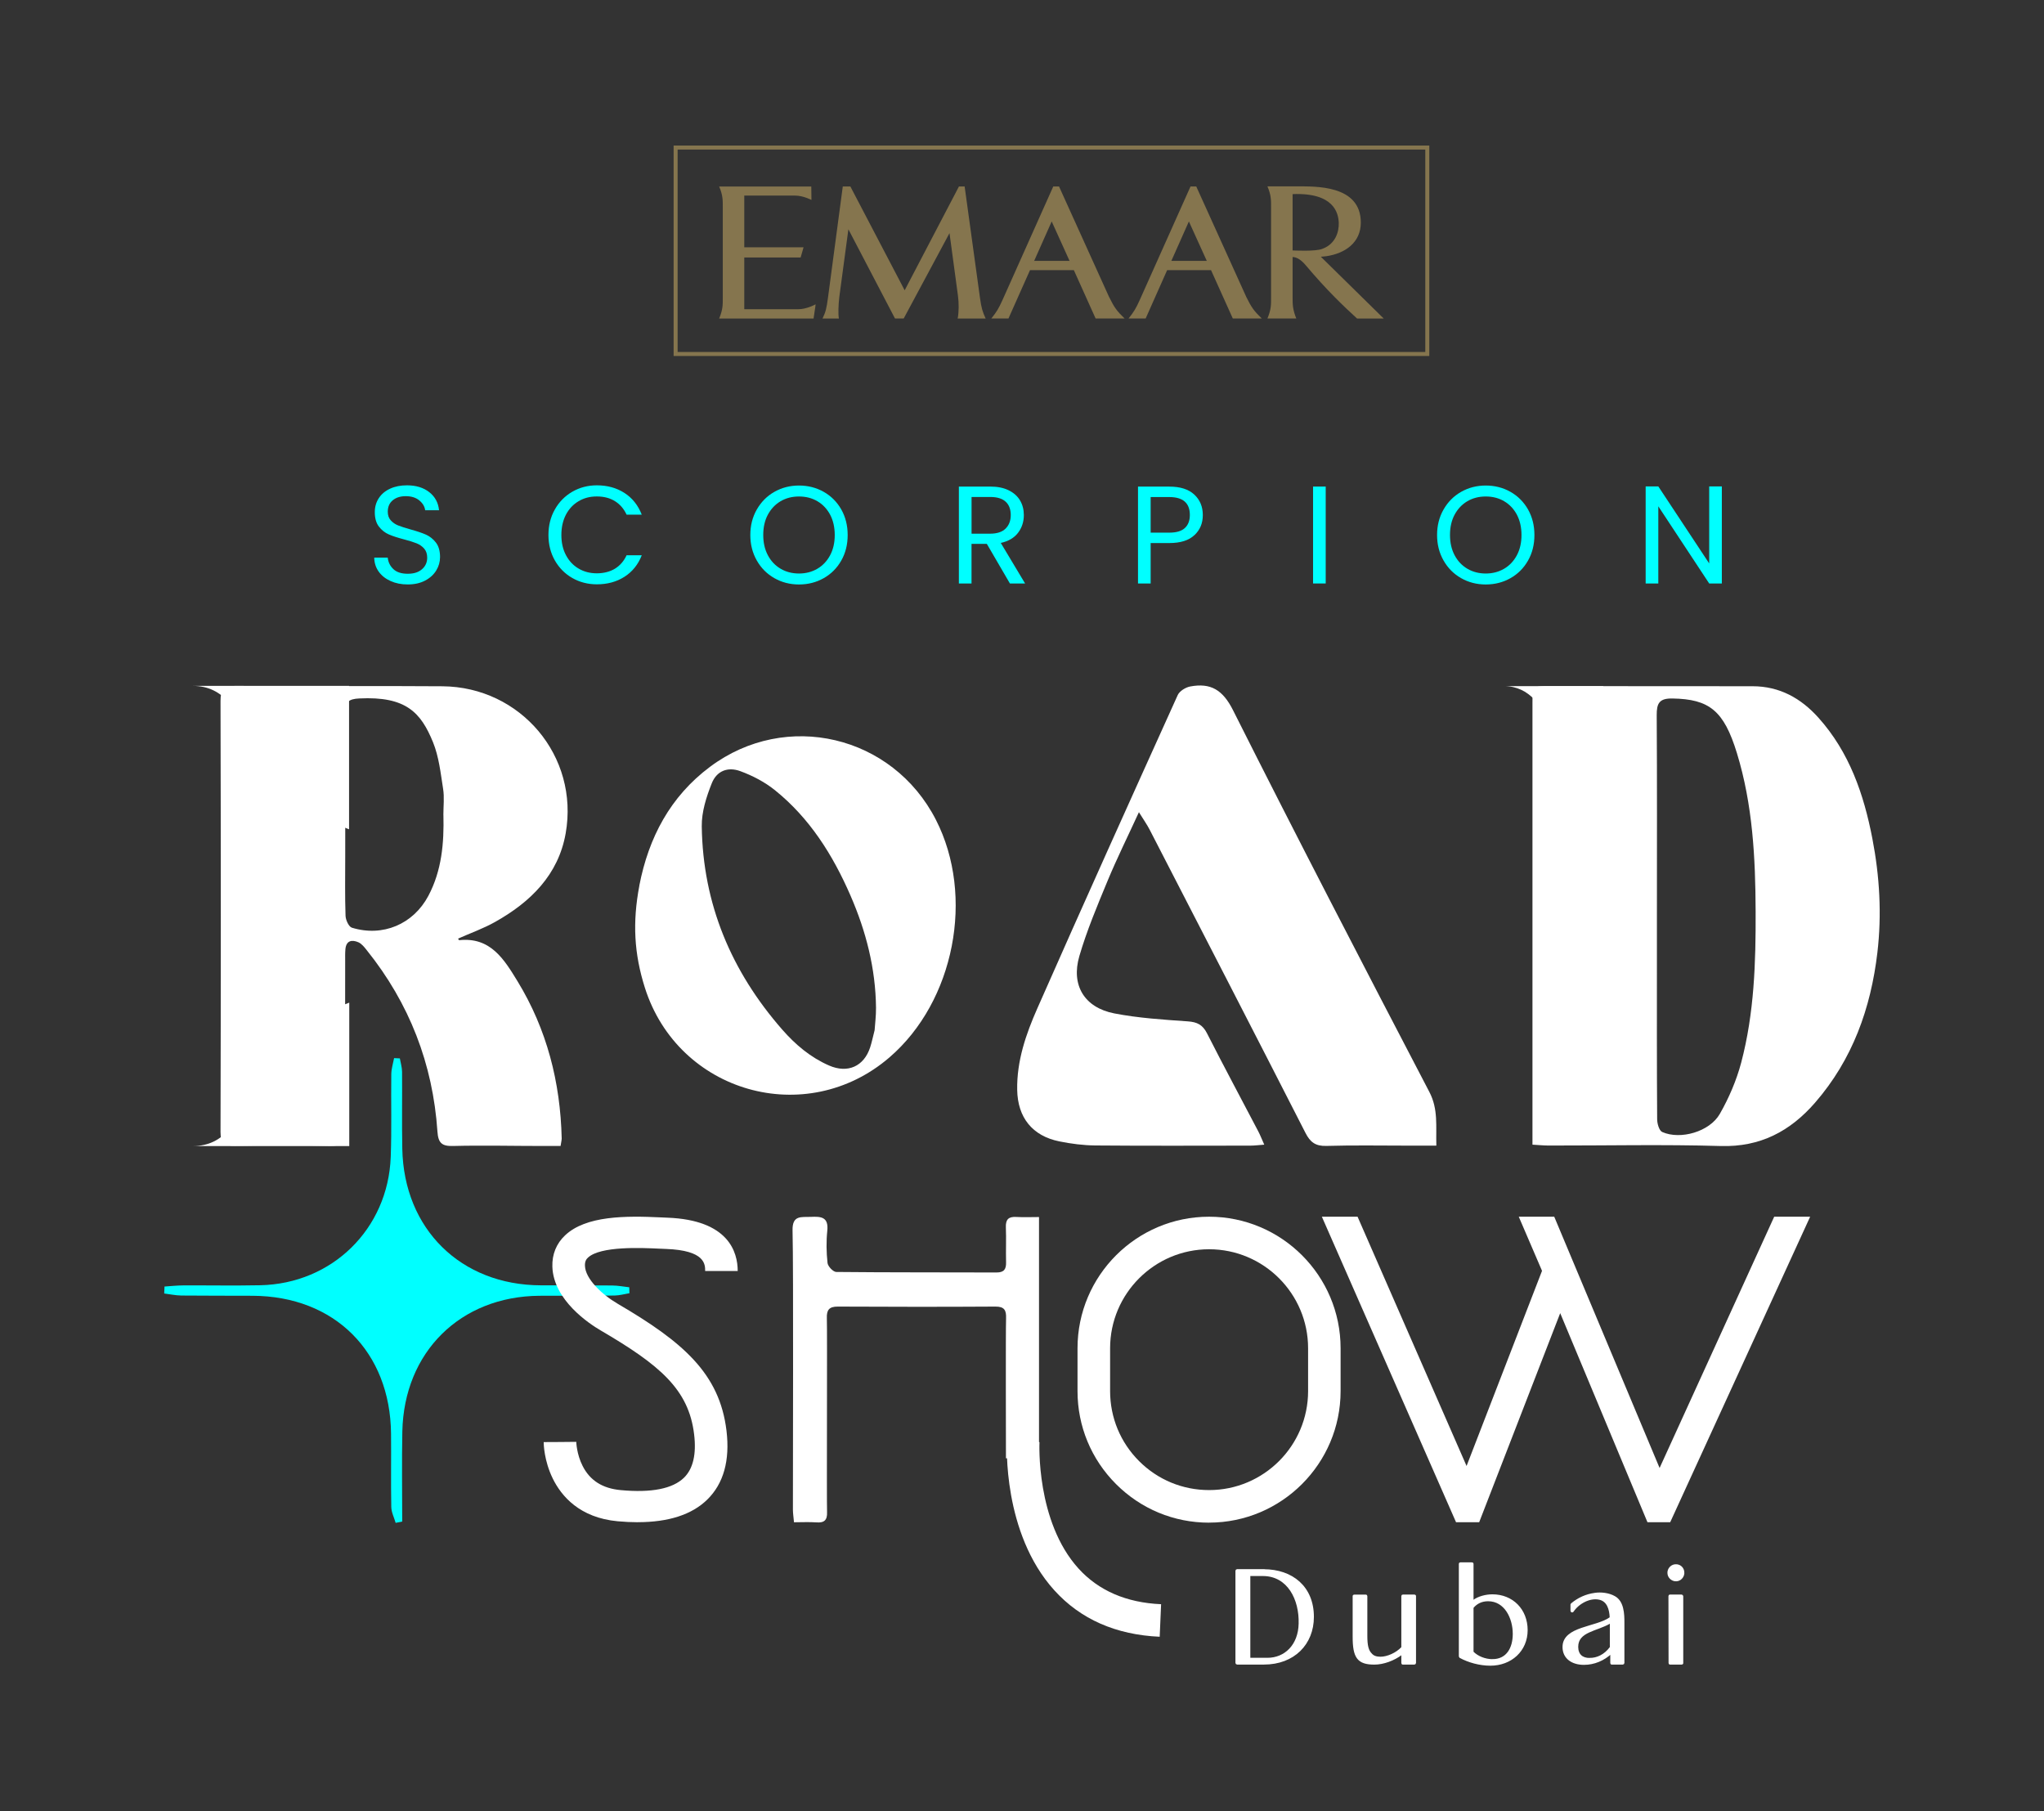 <?xml version="1.0" encoding="UTF-8"?>
<svg id="Capa_1" data-name="Capa 1" xmlns="http://www.w3.org/2000/svg" viewBox="0 0 510.62 452.47">
  <rect x="0" y="0" width="510.62" height="452.47" fill="#333333" stroke="none"/>
  <defs>
    <style>
      .cls-1, .cls-2 {
        fill: #fff;
      }

      .cls-3 {
        fill: aqua;
      }

      .cls-2 {
        stroke: #fff;
        stroke-width: .5px;
      }

      .cls-2, .cls-4 {
        stroke-miterlimit: 10;
      }

      .cls-5 {
        fill: #85754e;
      }

      .cls-4 {
        fill: none;
        stroke: #85754e;
      }
    </style>
  </defs>
  <g>
    <path class="cls-2" d="M315.68,392.26c7.1,0,12.3,4.23,12.3,11.66,0,6.73-4.8,11.66-12.23,11.66h-6.7c-.1,0-.17-.07-.17-.17v-23c0-.1,.07-.17,.17-.17h6.63Zm-3.57,21.96c0,.1,.07,.17,.17,.17h4.33c4.47,0,7.96-3.37,8.06-8.8,.17-6.03-2.8-12.13-9.2-12.13h-3.2c-.1,0-.17,.07-.17,.17v20.59Z"/>
    <path class="cls-2" d="M341.2,398.6c.1,0,.13,.03,.13,.13v9.86c0,2.53,.3,3.8,1.23,4.7,.5,.57,1.27,.83,2.3,.83,1.7,0,4-.97,5.43-2.5,.03-.03,.03-.07,.03-.1v-12.8c0-.1,.03-.13,.13-.13h2.87c.1,0,.17,.03,.17,.13v16.7c0,.1-.07,.17-.17,.17h-2.87c-.1,0-.13-.07-.13-.17v-2.1c0-.13-.13-.23-.23-.13-1.9,1.43-4.5,2.4-6.76,2.4-4.1,0-5.17-1.6-5.17-6.73v-10.13c0-.1,.07-.13,.17-.13h2.87Z"/>
    <path class="cls-2" d="M367.73,390.53c.1,0,.13,.03,.13,.13v9.2c0,.13,.13,.2,.23,.1,1.23-.97,3.17-1.43,4.73-1.43,4.97,0,8.56,3.63,8.56,8.7s-3.93,8.63-9.06,8.63c-2.67,0-5.43-.77-7.56-1.93-.03-.03-.07-.1-.07-.13v-23.13c0-.1,.07-.13,.17-.13h2.87Zm5.13,24.19c3.63,0,5.3-2.93,5.3-6.56,0-4-2.13-8.4-6.4-8.4-1.6,0-2.9,.6-3.87,1.77-.03,.03-.03,.07-.03,.1v11.03s0,.07,.03,.1c1.17,1.2,3.1,1.97,4.97,1.97Z"/>
    <path class="cls-2" d="M402.38,404.06c-.1-2.03-.67-4.27-2.93-4.7-2.43-.47-5.23,1.1-6.57,3.13-.1,.13-.3,.07-.3-.1v-1.53s.03-.1,.07-.13c1.67-1.4,3.6-2.27,5.8-2.57,1.5-.23,3.43,0,4.8,.77,2.23,1.17,2.3,4.33,2.3,6.46v10.03c0,.1-.07,.17-.17,.17h-2.73c-.1,0-.13-.07-.13-.17v-2.53l-.07,.03c-1.87,1.73-4.23,2.73-6.76,2.73-2.97,0-5.1-1.53-5.1-4.2,0-5,8.23-4.7,11.73-7.26,.03-.03,.07-.1,.07-.13Zm-5.27,10.36c1.87,0,3.77-.83,5.27-2.83,.03-.03,.03-.07,.03-.1v-6.03c0-.13-.13-.23-.23-.13-3.3,1.97-8.17,2.07-8.17,6.07,0,2,1.2,3.03,3.1,3.03Z"/>
    <path class="cls-2" d="M420.51,392.66c.17,1.2-.9,2.3-2.1,2.1-.83-.13-1.5-.8-1.6-1.63-.17-1.13,.83-2.27,2.1-2.1,.83,.1,1.5,.73,1.6,1.63Zm-3.33,5.93h2.9c.1,0,.17,.07,.17,.17v16.7c0,.1-.07,.13-.17,.13h-2.87c-.1,0-.13-.03-.13-.13,0-3.03-.03-12.33-.03-16.7,0-.1,.03-.17,.13-.17Z"/>
  </g>
  <g>
    <g>
      <path class="cls-3" d="M97.57,145.15c-1.26-.57-2.25-1.35-2.97-2.36-.72-1.01-1.09-2.17-1.11-3.49h3.37c.12,1.13,.58,2.09,1.41,2.87,.82,.78,2.02,1.16,3.59,1.16s2.69-.38,3.56-1.13c.87-.75,1.3-1.72,1.3-2.9,0-.93-.26-1.68-.76-2.26-.51-.58-1.15-1.02-1.91-1.32-.76-.3-1.79-.63-3.09-.97-1.6-.42-2.88-.83-3.84-1.25-.96-.42-1.78-1.07-2.47-1.96-.68-.89-1.02-2.09-1.02-3.6,0-1.32,.34-2.49,1.01-3.51,.67-1.02,1.62-1.81,2.83-2.36,1.22-.56,2.61-.83,4.19-.83,2.27,0,4.13,.57,5.57,1.7,1.45,1.13,2.26,2.64,2.45,4.52h-3.47c-.12-.93-.6-1.74-1.46-2.45-.86-.71-1.99-1.06-3.4-1.06-1.32,0-2.4,.34-3.23,1.02-.83,.68-1.25,1.64-1.25,2.87,0,.88,.25,1.6,.75,2.15,.5,.56,1.11,.98,1.84,1.27,.73,.29,1.75,.62,3.07,.99,1.6,.44,2.88,.87,3.86,1.3,.97,.43,1.81,1.09,2.5,1.98,.69,.89,1.04,2.1,1.04,3.63,0,1.18-.31,2.29-.94,3.33-.63,1.04-1.55,1.89-2.78,2.54-1.23,.65-2.67,.97-4.34,.97s-3.03-.28-4.29-.85Z"/>
      <path class="cls-3" d="M138.61,127.27c1.06-1.89,2.52-3.36,4.36-4.43,1.84-1.06,3.88-1.6,6.13-1.6,2.64,0,4.94,.64,6.91,1.91,1.97,1.27,3.4,3.08,4.31,5.42h-3.79c-.67-1.46-1.64-2.58-2.9-3.37-1.26-.79-2.77-1.18-4.53-1.18s-3.21,.39-4.55,1.18c-1.34,.79-2.4,1.91-3.16,3.35-.76,1.45-1.15,3.14-1.15,5.09s.38,3.61,1.15,5.05c.76,1.45,1.82,2.57,3.16,3.35,1.34,.79,2.86,1.18,4.55,1.18s3.27-.39,4.53-1.16c1.26-.78,2.23-1.89,2.9-3.35h3.79c-.9,2.32-2.34,4.1-4.31,5.37-1.97,1.26-4.27,1.89-6.91,1.89-2.25,0-4.29-.53-6.13-1.58-1.84-1.05-3.29-2.52-4.36-4.39-1.07-1.88-1.6-3.99-1.6-6.36s.53-4.49,1.6-6.37Z"/>
      <path class="cls-3" d="M193.45,144.43c-1.85-1.05-3.32-2.52-4.39-4.41-1.08-1.89-1.62-4.01-1.62-6.37s.54-4.49,1.62-6.37c1.08-1.89,2.54-3.36,4.39-4.41,1.85-1.05,3.9-1.58,6.15-1.58s4.33,.53,6.18,1.58c1.85,1.05,3.31,2.52,4.38,4.39,1.06,1.88,1.6,4.01,1.6,6.39s-.53,4.52-1.6,6.39c-1.07,1.88-2.52,3.34-4.38,4.39-1.85,1.05-3.91,1.58-6.18,1.58s-4.3-.53-6.15-1.58Zm10.72-2.34c1.35-.79,2.42-1.91,3.2-3.37,.78-1.46,1.16-3.15,1.16-5.07s-.39-3.64-1.16-5.09c-.78-1.45-1.84-2.56-3.18-3.35-1.34-.79-2.87-1.18-4.59-1.18s-3.24,.39-4.59,1.18c-1.34,.79-2.4,1.91-3.18,3.35-.78,1.45-1.16,3.14-1.16,5.09s.39,3.61,1.16,5.07c.78,1.46,1.84,2.58,3.2,3.37,1.35,.79,2.88,1.18,4.57,1.18s3.21-.39,4.57-1.18Z"/>
      <path class="cls-3" d="M252.29,145.76l-5.77-9.9h-3.82v9.9h-3.16v-24.21h7.82c1.83,0,3.37,.31,4.64,.94,1.26,.63,2.21,1.47,2.83,2.54,.63,1.07,.94,2.28,.94,3.65,0,1.67-.48,3.14-1.44,4.41-.96,1.27-2.4,2.12-4.32,2.54l6.08,10.14h-3.79Zm-9.59-12.44h4.65c1.71,0,3-.42,3.86-1.27,.86-.85,1.29-1.97,1.29-3.39s-.42-2.55-1.27-3.33c-.85-.79-2.14-1.18-3.87-1.18h-4.65v9.17Z"/>
      <path class="cls-3" d="M298.4,133.66c-1.38,1.33-3.48,2-6.3,2h-4.65v10.11h-3.16v-24.21h7.82c2.73,0,4.81,.66,6.23,1.98,1.42,1.32,2.14,3.02,2.14,5.11s-.69,3.69-2.07,5.02Zm-2.41-1.75c.83-.76,1.25-1.85,1.25-3.26,0-2.99-1.71-4.48-5.14-4.48h-4.65v8.89h4.65c1.76,0,3.06-.38,3.89-1.15Z"/>
      <path class="cls-3" d="M331.18,121.55v24.21h-3.16v-24.21h3.16Z"/>
      <path class="cls-3" d="M365.01,144.43c-1.85-1.05-3.32-2.52-4.39-4.41-1.08-1.89-1.62-4.01-1.62-6.37s.54-4.49,1.62-6.37c1.08-1.89,2.54-3.36,4.39-4.41,1.85-1.05,3.9-1.58,6.15-1.58s4.33,.53,6.18,1.58c1.85,1.05,3.31,2.52,4.38,4.39,1.06,1.88,1.6,4.01,1.6,6.39s-.53,4.52-1.6,6.39c-1.07,1.88-2.52,3.34-4.38,4.39-1.85,1.05-3.91,1.58-6.18,1.58s-4.3-.53-6.15-1.58Zm10.72-2.34c1.35-.79,2.42-1.91,3.2-3.37,.78-1.46,1.16-3.15,1.16-5.07s-.39-3.64-1.16-5.09c-.78-1.45-1.84-2.56-3.18-3.35-1.34-.79-2.87-1.18-4.59-1.18s-3.24,.39-4.59,1.18c-1.34,.79-2.4,1.91-3.18,3.35-.78,1.45-1.16,3.14-1.16,5.09s.39,3.61,1.16,5.07c.78,1.46,1.84,2.58,3.2,3.37,1.35,.79,2.88,1.18,4.57,1.18s3.21-.39,4.57-1.18Z"/>
      <path class="cls-3" d="M430.14,145.76h-3.16l-12.71-19.28v19.28h-3.16v-24.25h3.16l12.71,19.24v-19.24h3.16v24.25Z"/>
    </g>
    <g>
      <path class="cls-1" d="M114.42,234.48c.18,.24,.24,.4,.29,.39,7.85-.85,11.25,4.83,14.57,10.25,7.34,12.02,10.71,25.24,11.04,39.26,0,.42-.13,.94-.28,1.9-1.46,0-2.93,0-4.41,0-7.49,0-14.98-.19-22.46,0-2.78,.07-3.69-.73-3.89-3.58-1.14-16.92-7.01-32.06-17.64-45.31-.6-.75-1.26-1.62-2.09-1.99-1.6-.7-3.06-.48-3.26,1.71-.09,.97-.06,1.95-.06,2.93,0,14.11-.07,28.22,.06,42.32,.03,2.95-.79,3.96-3.84,3.89-7.92-.2-15.84-.15-23.76-.02-2.56,.04-3.6-.54-3.6-3.38,.09-35.92,.09-71.84,0-107.76,0-2.82,.78-3.76,3.67-3.74,17.25,.12,34.51-.04,51.76,.09,19.56,.15,34.2,17.49,30.79,36.76-1.83,10.36-8.79,17.16-17.64,22.12-2.9,1.63-6.07,2.75-9.27,4.17Zm-3.66-30.89c0-2.17,.27-4.38-.06-6.49-.62-3.94-1.05-8.05-2.53-11.69-3.02-7.39-6.72-11.51-18.42-10.93-2.69,.13-3.57,.91-3.55,3.57,.1,12.03,.04,24.07,.04,36.1,0,4.88-.09,9.76,.08,14.63,.04,1.04,.8,2.73,1.59,2.97,7.69,2.36,15.32-.85,19.1-7.96,3.35-6.31,3.94-13.21,3.76-20.2Z"/>
      <path class="cls-1" d="M382.83,285.95c0-1.48,0-2.66,0-3.84,0-35.46,0-70.91,0-106.37,0-4.33,.01-4.34,4.23-4.34,16.91,0,33.83,.02,50.74,.03,6.75,0,12.1,2.98,16.48,7.87,7.71,8.6,11.32,19.08,13.46,30.17,1.82,9.42,2.38,18.95,1.26,28.48-1.64,13.94-6.22,26.75-15.57,37.51-6.21,7.14-13.69,11.12-23.57,10.83-14.3-.42-28.62-.1-42.94-.12-1.27,0-2.54-.13-4.1-.22Zm31.09-57.15c0,3.36,0,6.73,0,10.09,0,13.56-.03,27.13,.06,40.69,0,1.11,.5,2.87,1.27,3.21,4.53,2.01,11.83-.06,14.38-4.52,2.28-3.99,4.16-8.36,5.34-12.8,3.27-12.36,3.66-25.05,3.61-37.77-.05-13.38-.72-26.67-4.68-39.58-3.25-10.6-6.89-13.47-16.09-13.63-3.33-.06-3.96,1.23-3.94,4.19,.11,16.71,.05,33.42,.05,50.13Z"/>
      <path class="cls-1" d="M159.71,221.23c2.33-12.01,7.74-22.26,17.66-29.67,18.99-14.2,45.6-7.9,56.42,13.21,9.78,19.09,4.65,45.39-11.58,59.37-20.84,17.95-52.78,8.86-61.11-17.39-2.7-8.51-3.12-16.34-1.38-25.51Zm58.78,36.13c.1-1.53,.37-3.56,.35-5.58-.09-9.82-2.5-19.17-6.39-28.09-4.39-10.09-10.18-19.31-18.87-26.3-2.54-2.04-5.59-3.63-8.65-4.75-3.15-1.15-5.88-.05-7.11,3.01-1.36,3.4-2.56,7.18-2.51,10.77,.27,19.4,7.39,36.25,20.1,50.78,3.28,3.75,7.07,6.96,11.71,8.98,4.63,2.02,8.7,.24,10.26-4.55,.4-1.23,.66-2.52,1.11-4.27Z"/>
      <path class="cls-1" d="M284.53,202.87c-2.85,6.2-5.53,11.61-7.84,17.17-2.56,6.18-5.18,12.39-7.05,18.79-2.14,7.3,1.27,12.88,8.72,14.33,6.03,1.17,12.23,1.56,18.38,1.99,2.34,.16,3.71,.86,4.79,2.99,4.17,8.21,8.53,16.32,12.8,24.48,.49,.93,.87,1.92,1.5,3.33-1.39,.1-2.42,.24-3.44,.24-12.91,.01-25.82,.07-38.74-.04-3.01-.03-6.06-.42-9.01-1.02-6.78-1.37-10.41-6-10.53-12.86-.13-7.24,2.19-13.94,5.03-20.37,11.53-26.15,23.29-52.21,35.07-78.26,.45-1,1.96-1.93,3.11-2.15,5.12-.96,8.15,.82,10.72,5.95,16.05,31.94,32.51,63.66,49.04,95.35,2.25,4.32,1.6,8.53,1.74,13.4-2.5,0-4.73,0-6.97,0-6.84,0-13.68-.13-20.51,.07-2.7,.08-4.04-.93-5.22-3.26-12.9-25.27-25.91-50.5-38.91-75.72-.66-1.29-1.51-2.48-2.7-4.4Z"/>
    </g>
    <path class="cls-1" d="M62.23,260.24s1.95,26.06-14.07,26.06h39.09v-35.83l-25.02,9.77Z"/>
    <path class="cls-1" d="M62.18,197.4s1.95-26.06-14.07-26.06h39.09v35.83s-25.02-9.77-25.02-9.77Z"/>
    <path class="cls-1" d="M389.83,192.59s-1.41-21.19-14.09-21.19h24.82"/>
  </g>
  <path class="cls-3" d="M41.12,321.39c1.54-.1,3.08-.27,4.61-.28,6.42-.03,12.85,.09,19.26-.04,17.97-.37,31.94-14.04,32.62-32.03,.26-6.89,.05-13.81,.14-20.71,.02-1.34,.45-2.67,.7-4,.48,.02,.96,.04,1.44,.07,.19,1.11,.54,2.22,.55,3.33,.06,6.42-.07,12.85,.06,19.26,.4,20.05,14.63,34.04,34.61,34.1,5.94,.02,11.88-.02,17.82,.04,1.43,.01,2.85,.29,4.27,.45,.01,.49,.03,.99,.04,1.48-1.23,.2-2.46,.56-3.69,.58-6.26,.07-12.52,.02-18.78,.06-19.76,.14-33.85,14.04-34.26,33.92-.15,7.49-.03,14.99-.03,22.48-.55,.11-1.09,.22-1.64,.33-.38-1.32-1.06-2.63-1.09-3.95-.12-6.1,0-12.2-.06-18.3-.18-20.51-14.11-34.39-34.57-34.48-5.94-.03-11.88,0-17.82-.06-1.43-.02-2.85-.33-4.28-.51,.03-.58,.06-1.16,.08-1.74Z"/>
  <g>
    <g>
      <path class="cls-1" d="M198.35,380.27c-.11-1.24-.26-2.18-.27-3.11-.02-9.91,.16-59.86-.09-69.76-.1-3.91,2.2-3.31,4.55-3.41,2.51-.11,4.49-.03,4.13,3.46-.28,2.66-.23,5.4,.06,8.06,.09,.85,1.41,2.23,2.18,2.24,13.35,.14,26.7,.08,40.05,.13,1.87,0,2.42-.83,2.37-2.56-.08-2.91,.07-5.82-.05-8.72-.08-1.99,.69-2.71,2.63-2.59,1.8,.11,3.61,.02,5.65,.02v60.26h-8.26c0-3.64-.08-31.46,.03-34.97,.07-1.97-.39-2.93-2.64-2.92-13.14,.08-26.27,.07-39.41,0-2.17-.01-2.8,.88-2.72,2.9,.12,2.79-.06,45.65,.05,48.44,.08,1.97-.67,2.72-2.63,2.57-1.8-.13-3.61-.03-5.66-.03Z"/>
      <path class="cls-1" d="M289.72,408.88c-10.94-.48-19.8-4.38-26.34-11.61-12.97-14.33-11.87-36.52-11.82-37.46l8.12,.46-4.06-.23,4.06,.22c-.01,.2-.93,19.81,9.75,31.58,5.02,5.53,11.96,8.53,20.63,8.91l-.35,8.13Z"/>
    </g>
    <path class="cls-1" d="M159.3,380.27c-1.59,0-3.26-.08-5-.24-9.52-.88-14.07-6.3-16.22-10.69-2.18-4.46-2.26-8.63-2.26-9.09l4.07-.02,4.07-.04s.07,3.04,1.59,6.03c1.85,3.64,4.97,5.61,9.53,6.03,7.65,.71,12.96-.34,15.79-3.1,2.28-2.23,3.13-5.88,2.53-10.85-1.35-11.25-8.61-17.33-23.37-25.96-2.76-1.61-11.78-7.52-12.04-15.91-.1-3.07,1-5.78,3.18-7.83,5.23-4.93,15.11-4.9,23.96-4.48,.58,.03,1.11,.05,1.58,.07,15.3,.57,17.58,8.59,17.58,13.32h-8.13c0-1.67,0-5.15-9.77-5.51-.49-.02-1.05-.04-1.66-.07-4.41-.21-14.74-.69-17.86,2.25-.39,.37-.78,.89-.74,2.02,.1,3.3,4.29,7.22,8.14,9.47,16.33,9.55,25.5,17.43,27.22,31.74,.89,7.43-.73,13.22-4.81,17.21-3.83,3.75-9.66,5.64-17.36,5.64Z"/>
    <polygon class="cls-1" points="443.22 303.95 414.59 366.72 388.27 303.95 379.41 303.95 385.22 317.47 366.37 366.22 339.14 303.95 330.22 303.95 363.74 380.27 369.52 380.27 389.76 328.04 411.56 380.27 417.24 380.27 452.2 303.95 443.22 303.95"/>
    <path class="cls-1" d="M302.05,380.38c-8.78,0-17.03-3.42-23.24-9.63-6.21-6.21-9.63-14.46-9.63-23.24v-10.7c0-18.12,14.74-32.86,32.86-32.86s32.86,14.74,32.86,32.86v10.7c0,18.12-14.74,32.86-32.86,32.86Zm0-68.3c-13.64,0-24.73,11.09-24.73,24.73v10.7c0,6.61,2.57,12.82,7.24,17.49,4.67,4.67,10.88,7.24,17.49,7.24,13.64,0,24.73-11.09,24.73-24.73v-10.7c0-13.64-11.09-24.73-24.73-24.73Z"/>
  </g>
  <g>
    <g>
      <path class="cls-5" d="M239.24,79.57c.32-1.63,.32-3.92,.06-5.79l-2.1-15.54-11.44,21.32h-2.18l-11.64-22.28-2.26,16.85c-.24,1.94-.32,4.41-.11,5.44h-4.09c.79-1.69,.99-2.42,1.36-5.19l3.7-27.8h1.89l13.57,25.94,13.56-25.94h1.42l3.82,27.74c.38,2.77,.67,3.56,1.43,5.25h-6.99Z"/>
      <path class="cls-5" d="M203.73,76.28l-.49,3.29h-23.59c.97-2.28,.91-3.56,.91-5.2v-22.59c0-1.59,.06-2.99-.91-5.19h23.02l.04,3.35c-.43-.18-.78-.33-1.1-.47-.85-.32-1.94-.62-3.06-.61h-12.62v12.92h14.81l-.73,2.54h-14.08v12.93h13.35c2.25,.04,4.48-1.24,4.48-1.24l-.06,.28h.03Z"/>
      <path class="cls-5" d="M329.97,64.14l1.38-.14c4.64-.68,8.6-3.38,8.6-8.39,0-9.49-11.41-9.05-16.25-9.05h-7.08c.97,2.21,.91,3.61,.91,5.19v22.61c0,1.64,.06,2.92-.91,5.2h7.21c-.92-2.28-.92-3.56-.92-5.2v-10.16c.69,.04,1.76,.27,3.28,2.06,5.32,6.33,9.56,10.32,12.83,13.32h6.66c-.65-.64-15.72-15.45-15.72-15.45m-7.05-1.57v-14.07c10.35-.41,11.41,4.74,11.53,7.1,.1,2.46-.93,5.36-3.97,6.52h.01s-.15,.05-.15,.05c-1.63,.71-7.42,.4-7.42,.4"/>
      <path class="cls-5" d="M311.34,74.18l-12.5-27.6h-1.43l-12.7,28.39c-.96,2.11-1.42,2.89-2.78,4.59h4.27l5.37-12.08h10.96l5.44,12.08h7.24c-1.92-1.85-2.54-2.69-3.88-5.39m-18.71-9l4.38-9.85,4.47,9.85h-8.85Z"/>
      <path class="cls-5" d="M277.06,74.18l-12.5-27.6h-1.44l-12.69,28.39c-.96,2.11-1.42,2.89-2.78,4.59h4.28l5.38-12.08h10.95l5.44,12.08h7.24c-1.92-1.85-2.55-2.69-3.88-5.39m-18.71-9l4.38-9.85,4.46,9.85h-8.85Z"/>
    </g>
    <rect class="cls-4" x="168.78" y="36.86" width="187.78" height="51.57"/>
  </g>
</svg>
